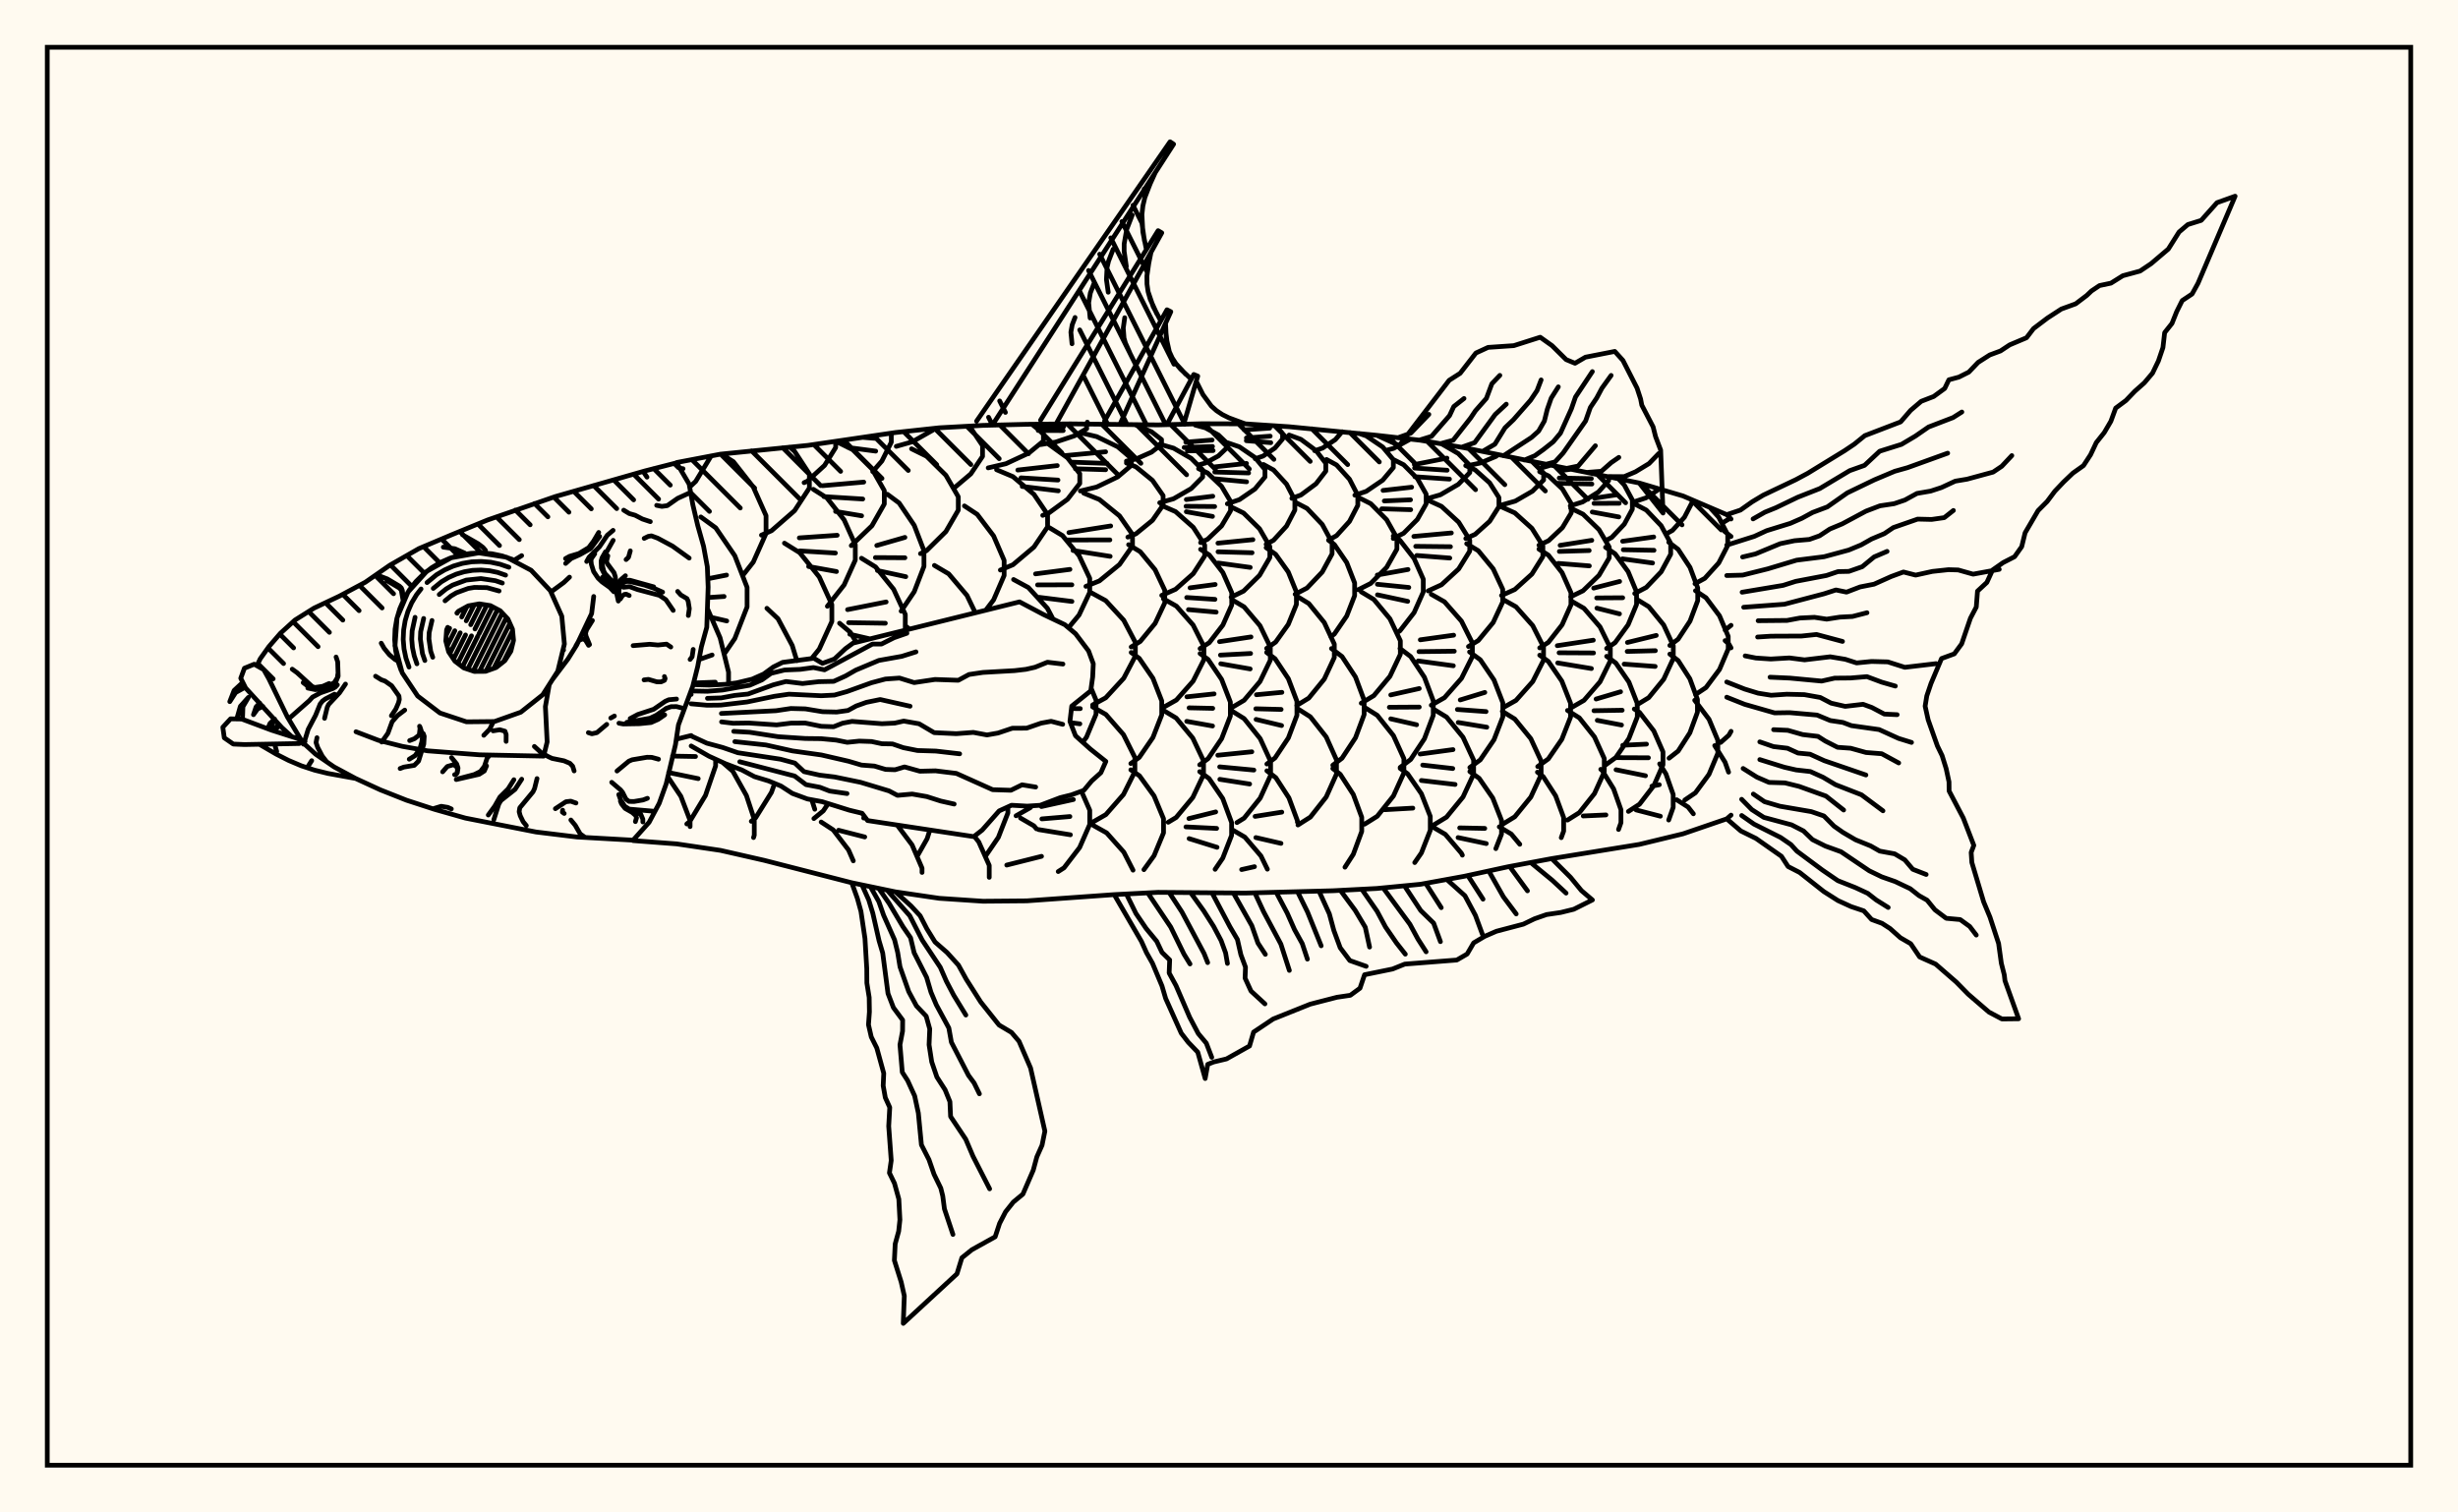 <svg xmlns="http://www.w3.org/2000/svg" width="520" height="320"><rect x="0" y="0" width="520" height="320" fill="floralwhite"/><rect x="10" y="10" width="500" height="300" stroke="black" stroke-width="1" fill="none"/><path stroke="black" stroke-width="1" fill="none" stroke-linecap="round" stroke-linejoin="round" d="
M 143.14 97.86 152.42 96.09 170.93 94.23 189.45 91.51 198.7 90.51 207.96 90 217.21 89.77 226.47 89.68 244.98 89.9 254.23 89.65 263.49 89.68 272.74 90.29 291.26 92.1 300.51 93.15 309.77 94.73 346.79 102.19 356.04 104.93 365.3 108.89 366.21 109.81 
M 366.21 172.46 365.3 173.25 356.04 176.42 346.79 178.66 328.28 181.66 319.02 183.39 309.77 185.4 300.51 187.09 291.26 187.98 282 188.46 263.49 188.95 244.98 188.8 235.72 189.28 217.21 190.6 207.96 190.68 198.7 190.06 189.45 188.7 180.19 186.77 161.68 182.03 152.42 179.92 143.17 178.55 133.94 177.85 
M 142.67 166.44 141.27 164.34 
M 149.66 167.08 151.39 162.05 151.39 160.63 
M 146.22 146.93 146.03 146.61 
M 143.07 156.4 146.22 155.62 
M 142.28 159.97 147.14 160.06 
M 141.46 163.45 147.71 164.74 
M 154.13 144.7 154.13 142.21 152.34 134.95 149.72 128.9 
M 147.88 139.55 150.65 138.58 
M 146.72 144.51 151.32 144.33 
M 157.91 168.32 155.03 163.18 152.88 161.32 
M 145.9 103.05 147.18 101.85 150.45 96.46 
M 143.81 99.06 144.5 99.17 
M 153.42 138.07 155.45 135.1 158.05 128.41 158.05 124.27 155.45 117.58 151.42 111.68 148.26 109.37 
M 149.74 122.45 153.7 121.67 
M 149.77 126.43 153.18 126.2 
M 150.09 130.53 153.75 131.38 
M 162.29 169.12 163.2 167.65 163.88 165.75 
M 157.12 121.77 159.36 118.92 162.06 112.86 162.06 109.1 159.36 103.04 155.15 97.68 152.61 96.07 
M 168.58 139.8 167.6 136.57 164.59 130.91 162.24 128.7 
M 172.37 171.22 171.73 169.21 
M 161.09 113.22 163.22 112.29 168.09 108.05 171.23 103.25 171.23 100.28 168.09 95.48 167.07 94.59 
M 171.7 139.34 173.32 137.33 175.98 131.5 175.98 127.9 173.32 122.07 169.18 116.93 165.95 114.92 
M 174.17 171.56 175.19 170.04 
M 170.11 102.12 170.79 101.81 174.44 98.47 176.79 94.69 176.79 93.37 
M 175.03 128.27 178.58 123.75 180.94 118.5 180.94 115.24 178.58 109.99 174.93 105.34 172.07 103.53 
M 169.1 113.8 177.11 113.25 
M 169.2 116.56 176.73 117.01 
M 171.07 119.86 176.96 120.92 
M 181.15 135.9 179.89 133.78 177.61 131.86 
M 182.71 173.08 182.77 173.08 
M 180.09 115.44 184.46 111.24 187.08 106.64 187.08 103.8 184.46 99.2 180.39 95.14 177.21 93.56 
M 174.01 102.76 182.73 102 
M 174.3 105.07 182.52 105.58 
M 176.77 108.21 182.28 109.13 
M 191.51 133.33 191.52 130.01 189.05 124.67 185.23 119.95 182.25 118.11 
M 179.31 128.98 187.47 127.36 
M 179.53 131.74 187.3 131.86 
M 179.78 134.19 184.06 135.18 
M 184.62 99.78 186.57 97.54 188.56 93.55 188.56 91.64 
M 182.49 92.53 185.03 92.74 
M 179.42 94.68 185.26 95.45 
M 190.64 129.3 193.41 125.19 195.47 119.83 195.47 116.51 193.41 111.15 190.21 106.42 187.72 104.57 
M 185.48 115.41 191.44 113.7 
M 185.19 117.97 191.44 118.01 
M 185.62 120.71 191.62 122.01 
M 192.42 133.11 191.59 132.46 
M 189.61 94.44 192.99 93.48 197.31 91.03 197.73 90.62 
M 194.73 117.14 196.02 116.5 200.1 112.48 202.73 107.93 202.73 105.11 200.1 100.55 196.02 96.53 192.84 94.96 
M 206.34 129.66 204.57 125.98 200.7 121.41 197.68 119.63 
M 201.78 103.31 205.38 100.26 207.86 96.56 207.86 94.28 205.38 90.58 204.9 90.17 
M 208.54 129.11 210.2 126.92 212.43 121.76 212.43 118.56 210.2 113.39 206.73 108.82 204.03 107.04 
M 211.84 175.53 213.22 172.01 213.22 170.72 
M 209.06 98.99 212.82 98.11 217.64 95.87 220.74 93.32 220.74 91.75 218.31 89.76 
M 211.63 120.61 214.29 119.49 218.74 115.74 221.62 111.48 221.62 108.85 218.74 104.6 214.29 100.84 210.82 99.38 
M 222.73 130.89 221.57 128.69 217.56 124.31 214.42 122.61 
M 214.95 172.6 217.96 170.89 218.31 170.49 
M 219.27 175.36 218.73 174.73 215.89 173.08 
M 220.17 94.06 223.3 93.54 227.31 92.21 229.9 90.7 229.83 89.73 
M 219.3 90.21 225.04 90.26 
M 219.63 91.08 224.93 91.1 
M 220.59 109.04 221.81 108.59 225.84 105.64 228.43 102.29 228.43 100.22 225.84 96.87 221.73 93.89 
M 215.32 99.45 223.67 98.51 
M 215.99 101.1 223.82 101.57 
M 216.25 102.92 223.89 103.85 
M 226.04 132.82 228.28 130.12 230.54 125.32 230.54 122.35 228.28 117.55 224.77 113.31 222.03 111.66 
M 219.07 121.42 226.35 120.47 
M 219.5 123.75 226.76 123.73 
M 219.84 126.38 226.77 127.25 
M 229.06 157.04 229.85 155.97 231.87 151.12 231.87 148.12 230.83 145.61 
M 226.67 149.91 228.54 149.93 
M 226.45 152.89 228.45 153.15 
M 230.41 174.72 230.54 174.44 230.54 171.42 228.78 167.41 
M 220.31 170.65 227.08 169.16 
M 220.41 173.26 226.34 172.76 
M 228.55 103.88 232.02 103.04 236.46 100.9 239.33 98.47 239.33 96.96 236.46 94.53 232.02 92.38 228.76 91.6 
M 225.29 96.4 233.9 95.59 
M 226.67 97.78 234.22 98.05 
M 227.5 99.18 233.91 99.38 
M 229.73 124.06 232.59 122.9 236.84 119.43 239.58 115.51 239.58 113.08 236.84 109.15 232.59 105.69 229.26 104.33 
M 226.13 112.68 234.97 111.28 
M 225.75 114.25 234.8 114.23 
M 227 116.47 234.86 117.71 
M 231.15 149.15 233.92 147.64 237.73 143.5 240.19 138.81 240.19 135.91 237.73 131.22 233.92 127.08 230.95 125.46 
M 231.04 174.02 233.95 172.35 237.68 168.09 240.09 163.25 240.09 160.26 237.68 155.43 233.95 151.16 231.15 149.56 
M 231.33 174.66 231.29 174.63 
M 238.3 97.56 240.34 97.11 243.62 95.66 245.73 94.02 245.73 93 243.62 91.36 240.1 89.85 
M 238.6 113.64 240.32 112.94 243.81 110.09 246.06 106.86 246.06 104.86 243.81 101.63 240.32 98.78 238.3 97.96 
M 239.31 136.88 241.22 135.72 244.37 131.89 246.41 127.56 246.41 124.88 244.37 120.55 241.22 116.73 238.76 115.24 
M 239.23 161.55 241.01 160.25 243.91 156.03 245.77 151.25 245.77 148.29 243.91 143.51 241.01 139.29 239.31 138.05 
M 246.15 173.97 246.15 173.22 244.15 168.4 241.06 164.14 239.23 162.88 
M 245.34 106.37 248.27 105.53 252.01 103.37 254.43 100.93 254.43 99.42 252.01 96.98 248.27 94.82 245.34 93.98 
M 245.77 125.97 248.7 124.68 252.44 121.37 254.86 117.63 254.86 115.31 252.44 111.56 248.7 108.25 245.77 106.96 
M 246.11 149.67 248.87 148.11 252.41 144.11 254.69 139.58 254.69 136.77 252.41 132.24 248.87 128.24 246.11 126.68 
M 247.14 173.97 248.82 172.96 252.34 168.73 254.61 163.93 254.61 160.96 252.34 156.16 248.82 151.92 246.06 150.26 
M 253.56 98.36 255 97.97 257.75 96.47 259.53 94.77 259.53 93.72 257.75 92.02 255 90.52 252.85 89.94 
M 250.86 93.55 256.43 93.1 
M 250.51 94.68 256.51 94.46 
M 251.19 95.39 256.64 95.33 
M 253.99 114.8 255.47 114.09 258.43 111.27 260.33 108.07 260.33 106.09 258.43 102.89 255.47 100.07 253.56 99.16 
M 250.97 105.69 256.57 104.99 
M 250.91 107.12 256.97 107.17 
M 250.97 108.27 256.51 109.26 
M 253.88 137.23 255.83 135.97 258.71 132.24 260.58 128.01 260.58 125.39 258.71 121.15 255.83 117.42 253.99 116.23 
M 251.76 124.37 257.08 123.66 
M 251.05 126.42 257.03 126.81 
M 251.42 128.98 257.29 129.51 
M 253.8 161.82 255.58 160.51 258.44 156.29 260.29 151.5 260.29 148.54 258.44 143.75 255.58 139.53 253.88 138.27 
M 251.09 147.43 256.85 146.81 
M 251.56 149.76 256.56 149.87 
M 251.05 152.62 256.52 153.6 
M 260.55 174.03 258.68 168.96 255.78 164.72 253.8 163.26 
M 251.52 173.19 257.19 171.78 
M 259.65 106.59 262.21 105.71 265.49 103.46 267.61 100.91 267.61 99.34 265.49 96.79 262.21 94.54 259.64 93.66 
M 257.06 98.77 263.7 98.05 
M 256.99 99.87 264.15 100.07 
M 257.04 101.31 263.72 101.94 
M 260.45 126.35 263.09 125.06 266.46 121.73 268.64 117.97 268.64 115.64 266.46 111.87 263.09 108.55 260.45 107.25 
M 257.66 114.92 265.06 114.18 
M 257.68 116.75 264.88 116.95 
M 257.71 119.12 264.49 120.05 
M 260.56 149.73 263.19 148.17 266.56 144.19 268.74 139.68 268.74 136.89 266.56 132.38 263.19 128.4 260.56 126.84 
M 258 135.76 264.65 134.76 
M 258.19 138.6 264.57 138.26 
M 258.26 140.44 264.48 141.53 
M 261.68 174.04 263.2 173.1 266.6 168.86 268.8 164.05 268.8 161.08 266.6 156.28 263.2 152.04 260.54 150.38 
M 257.63 159.79 264.83 159.06 
M 258.03 162.25 265.26 162.93 
M 258.06 164.89 264.37 165.88 
M 265.54 97.06 267.22 96.49 269.72 94.8 271.33 92.89 271.33 91.71 269.98 90.11 
M 263.2 90.95 268.61 90.58 
M 263.68 92.66 268.72 92.28 
M 263.67 93.24 268.84 93.66 
M 267.86 115.16 269.43 114.3 272.17 111.31 273.93 107.92 273.93 105.82 272.17 102.43 269.43 99.44 267.29 98.27 
M 267.96 137.19 269.87 135.85 272.54 132.11 274.26 127.88 274.26 125.25 272.54 121.02 269.87 117.28 267.86 115.87 
M 268.01 161.65 269.74 160.36 272.56 156.13 274.37 151.34 274.37 148.38 272.56 143.6 269.74 139.37 267.96 138.04 
M 265.8 146.99 271.19 146.48 
M 265.67 149.96 271.03 150.1 
M 265.73 152.21 271.13 153.51 
M 274.47 173.94 274.47 173.64 272.68 168.81 269.91 164.54 268.01 163.08 
M 265.52 172.73 271.17 171.83 
M 273.3 105.44 275.22 104.73 278.41 102.36 280.48 99.68 280.48 98.02 278.41 95.33 275.22 92.96 272.72 92.04 
M 273.99 125.73 276.51 124.41 279.73 121.02 281.81 117.18 281.81 114.8 279.73 110.96 276.51 107.57 273.99 106.25 
M 274.32 149.27 276.88 147.7 280.16 143.67 282.28 139.11 282.28 136.28 280.16 131.72 276.88 127.69 274.32 126.12 
M 275.55 173.93 277.21 172.88 280.57 168.61 282.74 163.77 282.74 160.77 280.57 155.93 277.21 151.66 274.59 149.99 
M 278.12 95.36 279.79 94.81 282.49 93.02 283.93 91.34 
M 281.06 114.27 282.76 113.33 285.49 110.32 287.25 106.91 287.25 104.8 285.49 101.39 282.76 98.38 280.63 97.21 
M 281.52 134.72 282.29 134.15 284.9 130.34 286.58 126.02 286.58 123.34 284.9 119.02 282.29 115.21 281.06 114.31 
M 281.96 161.9 283.91 160.42 286.76 156.09 288.59 151.18 288.59 148.15 286.76 143.24 283.91 138.91 281.68 137.22 
M 288.08 173.69 288.08 172.92 286.3 168.09 283.53 163.82 281.96 162.6 
M 286.62 104.77 289.03 103.96 292.52 101.59 294.77 98.92 294.77 97.26 292.52 94.58 289.03 92.22 287.53 91.71 
M 287.35 124.77 289.98 123.44 293.35 120.04 295.52 116.19 295.52 113.81 293.35 109.96 289.98 106.56 287.35 105.23 
M 287.98 148.78 290.64 147.18 294.05 143.09 296.25 138.44 296.25 135.57 294.05 130.93 290.64 126.83 287.98 125.23 
M 289.87 173.64 291.36 172.7 294.79 168.4 297 163.53 297 160.51 294.79 155.64 291.36 151.34 288.68 149.66 
M 293.2 95.29 294.81 94.87 298.36 92.91 
M 294.75 113.94 296.95 112.82 299.85 109.9 301.71 106.6 301.71 104.55 299.85 101.25 296.95 98.33 294.7 97.19 
M 292.59 103.76 298.64 103.08 
M 292.85 105.99 298.4 105.75 
M 292.32 107.65 298.44 107.84 
M 295.46 133.92 296.16 133.47 299.16 129.61 301.1 125.24 301.1 122.54 299.16 118.17 296.16 114.31 294.75 113.4 
M 291.37 121.66 297.87 120.49 
M 291.39 123.62 298.04 124.29 
M 291.41 125.85 297.81 127.23 
M 296.21 162.37 298.43 160.69 301.34 156.31 303.21 151.34 303.21 148.26 301.34 143.29 298.43 138.91 296.17 137.2 
M 294.22 147.03 300.25 145.68 
M 293.92 149.64 300.25 149.6 
M 294.22 152.09 299.69 153.34 
M 302.58 172.73 300.7 167.93 297.78 163.71 296.21 162.57 
M 292.89 171.32 298.89 170.98 
M 301.78 105.54 304.73 104.68 308.51 102.48 310.94 99.99 310.94 98.45 308.51 95.96 304.99 93.91 
M 299.21 98.29 306.11 96.93 
M 299.26 99.03 306.15 99.49 
M 299.31 100.86 306.64 101.37 
M 302.12 125.02 304.96 123.72 308.59 120.38 310.93 116.6 310.93 114.26 308.59 110.48 304.96 107.14 302.12 105.84 
M 299.1 113.49 307.04 112.76 
M 299.5 115.59 306.85 115.67 
M 299.73 117.53 306.71 118.07 
M 302.79 149.21 305.59 147.61 309.18 143.53 311.49 138.91 311.49 136.04 309.18 131.42 305.59 127.33 302.79 125.74 
M 300.47 135.37 307.53 134.39 
M 300.19 137.87 307.66 137.78 
M 300.02 139.84 307.46 140.86 
M 306.57 172.21 309.51 168.62 311.75 163.79 311.75 160.81 309.51 155.98 306.03 151.72 303.31 150.06 
M 300.44 159.54 307.39 158.6 
M 300.98 161.87 307.34 162.6 
M 300.69 165.13 307.83 165.97 
M 310.5 98.52 313.11 97.98 316.44 96.58 316.96 96.2 
M 310.09 113.94 312.08 113.05 315.14 110.3 317.11 107.19 317.11 105.27 315.14 102.16 312.08 99.42 310.07 98.51 
M 310.66 136.79 312.74 135.52 315.89 131.7 317.91 127.36 317.91 124.68 315.89 120.35 312.74 116.52 310.28 115.03 
M 310.95 162.39 313.16 160.77 316.06 156.51 317.93 151.68 317.93 148.69 316.06 143.86 313.16 139.59 310.89 137.93 
M 308.92 148.09 314.12 146.5 
M 308.31 150.11 314.38 150.55 
M 308.49 152.86 314.54 153.86 
M 316.55 170.75 315.8 168.84 312.92 164.67 310.95 163.24 
M 317.72 106.83 320.57 106.02 324.21 103.92 326.56 101.55 326.56 100.09 324.15 97.68 
M 317.65 125.99 320.47 124.72 324.08 121.46 326.4 117.76 326.4 115.48 324.08 111.78 320.47 108.52 317.65 107.25 
M 317.94 149.75 320.71 148.19 324.26 144.2 326.54 139.69 326.54 136.89 324.26 132.37 320.71 128.38 317.94 126.82 
M 322.84 169.88 323.85 168.64 326.03 163.93 326.03 161.01 323.85 156.29 320.46 152.13 317.82 150.5 
M 325.72 99.12 327.92 98.46 
M 325.57 115.36 327.62 114.39 330.54 111.63 332.41 108.51 332.41 106.58 330.54 103.46 327.62 100.7 325.72 99.8 
M 325.73 137.08 327.56 135.91 330.47 132.19 332.34 127.99 332.34 125.38 330.47 121.17 327.56 117.45 325.57 116.19 
M 325.31 162.19 327.55 160.57 330.41 156.42 332.26 151.72 332.26 148.8 330.41 144.1 327.55 139.94 325.73 138.62 
M 329.36 169.08 329.1 168.38 326.47 164.31 325.25 163.37 
M 332.19 107.03 334.81 106.2 338.16 104.09 340.32 101.69 340.32 100.84 
M 330.01 99.57 332.32 99.29 
M 329.86 101.14 336.66 101.27 
M 329.46 102.25 336.77 102.41 
M 332.27 126.27 334.9 124.99 338.27 121.73 340.44 118.03 340.44 115.75 338.27 112.05 334.9 108.79 332.27 107.51 
M 330.05 115.38 336.75 114.32 
M 329.89 116.67 336.2 116.48 
M 329.65 119.2 336.23 119.73 
M 332.45 149.71 335.1 148.18 338.49 144.26 340.67 139.82 340.67 137.07 338.49 132.63 335.1 128.71 332.45 127.18 
M 329.45 136.61 337.07 135.45 
M 329.83 138.11 337.12 138.15 
M 329.54 140.26 336.67 141.45 
M 337.01 168.29 337.32 167.9 339.39 163.32 339.39 160.49 337.32 155.92 334.11 151.88 331.61 150.31 
M 339.66 114.39 340.98 113.7 343.63 110.9 345.33 107.74 345.33 105.78 343.63 102.62 342.34 101.26 
M 337.33 105.4 342.19 104.66 
M 337.22 106.5 342.55 106.48 
M 336.85 108.33 342.46 109.37 
M 339.89 137.19 341.68 135.97 344.44 132.18 346.22 127.89 346.22 125.24 344.44 120.95 341.68 117.17 339.66 115.79 
M 337.15 124.43 342.64 123.02 
M 337.78 126.51 343.29 126.47 
M 337.83 128.67 342.61 129.88 
M 339.67 161.84 341.83 160.27 344.6 156.25 346.38 151.69 346.38 148.86 344.6 144.3 341.83 140.28 339.89 138.86 
M 337.66 147.9 342.84 146.36 
M 337.21 150.37 343.18 150.27 
M 337.91 152.41 343.04 153.4 
M 341.67 167.77 341.36 166.9 338.94 163 338.65 162.77 
M 345.74 106.16 348.21 105.34 351.06 103.45 
M 343.19 101.5 343.65 101.53 
M 345.83 125.57 348.28 124.28 351.42 120.99 353.44 117.26 353.44 114.95 351.42 111.21 348.28 107.92 345.83 106.63 
M 343.27 114.52 349.85 113.61 
M 343.42 116.31 349.91 116.43 
M 343.23 118.24 349.61 119.12 
M 346.33 149.11 348.8 147.6 351.96 143.72 353.99 139.33 353.99 136.62 351.96 132.23 348.8 128.36 346.33 126.84 
M 344.29 135.93 350.39 134.44 
M 344.24 137.83 350.2 137.67 
M 343.59 140.51 350.16 141 
M 349.46 166.76 349.87 166.24 351.81 161.81 351.81 159.07 349.87 154.64 346.85 150.73 345.74 150.01 
M 343.3 157.68 348.32 157.44 
M 341.82 160.3 348.73 160.33 
M 341.88 162.86 348.11 164.13 
M 352.67 112.86 353.82 112.22 356.34 109.45 357.96 106.32 357.96 105.76 
M 353.26 136.56 355.01 135.24 357.53 131.41 359.16 127.07 359.16 124.39 357.53 120.05 355.01 116.22 353.03 114.72 
M 353.09 160.42 355.02 158.91 357.5 155.05 359.1 150.69 359.1 147.98 357.5 143.62 355.02 139.76 353.26 138.39 
M 353.28 166.15 352.43 163.73 351.11 161.61 
M 349.47 166.33 351.03 166.03 
M 358.58 123.5 360.66 122.36 363.61 119.1 365.51 115.41 365.51 113.13 363.61 109.44 361.73 107.37 
M 358.68 146.96 360.91 145.47 363.77 141.64 365.61 137.31 365.61 134.63 363.77 130.29 360.91 126.47 358.68 124.98 
M 361 164.58 361.55 163.82 363.41 159.38 363.41 156.63 361.55 152.18 358.52 148.16 
M 364.39 110.63 366.04 109.64 
M 364.95 133.31 366.21 132.3 
M 366.21 113.51 364.83 112.41 
M 364.02 157.08 365.74 155.56 366.21 154.73 
M 366.21 137.07 365.74 136.24 364.95 135.54 
M 365.69 163.37 364.94 161.26 362.75 157.75 
M 145.99 174.89 145.99 173.59 144.04 168.48 142.67 166.44 
M 145.29 174.33 145.93 173.8 149.25 168.29 149.66 167.08 
M 159.41 177.21 159.57 176.71 159.57 173.36 157.91 168.32 
M 158.94 173.77 159.85 173.04 162.29 169.12 
M 172.18 173.19 174.17 171.56 
M 180.52 182.14 179.51 179.83 176.26 175.58 173.72 173.92 
M 177.39 175.66 182.94 177.08 
M 195.06 184.59 195.06 183.68 192.95 178.76 189.79 174.55 
M 182.49 92.53 182.49 92.53 
M 194.21 180.86 196.14 177.44 196.73 175.6 
M 209.28 185.63 209.28 183.1 207.06 178.13 206.11 176.93 
M 208.49 181.14 211.21 177.16 211.84 175.53 
M 218.31 89.76 218.31 89.76 
M 212.98 183.03 220.34 181.18 
M 223.87 184.4 225.1 183.61 228.4 179.31 230.41 174.72 
M 219.72 175.52 226.45 176.62 
M 239.7 184.11 237.75 180.29 234.12 176.22 231.33 174.66 
M 242 184 244.15 181.04 246.15 176.21 246.15 173.97 
M 257.06 183.93 258.68 181.56 260.55 176.75 260.55 174.03 
M 250.89 174.95 257.39 175.27 
M 251.56 177.43 257.47 179.27 
M 268.12 183.9 266.76 181.1 263.35 177.11 260.68 175.55 
M 262.67 183.98 265.39 183.37 
M 269.98 90.11 269.98 90.11 
M 265.68 177.21 271 178.44 
M 274.59 174.55 275.55 173.93 
M 284.53 183.48 286.3 180.74 288.08 175.91 288.08 173.69 
M 288.68 174.38 289.87 173.64 
M 299.29 182.5 300.7 180.46 302.58 175.67 302.58 172.73 
M 304.99 93.91 304.99 93.91 
M 303.31 174.54 306.03 172.88 306.57 172.21 
M 309.37 180.93 309.16 180.51 305.77 176.53 303.12 174.98 
M 316.96 96.2 316.96 96.2 
M 316.45 179.55 317.65 176.48 317.65 173.56 316.55 170.75 
M 308.8 175.16 314.11 175.27 
M 308.46 177.21 314.43 178.48 
M 324.15 97.68 324.15 97.68 
M 317.82 174.43 320.46 172.81 322.84 169.88 
M 321.52 178.63 319.71 176.46 317.18 174.94 
M 327.92 98.46 327.92 98.46 
M 330.29 177.23 330.8 175.84 330.8 172.98 329.36 169.08 
M 331.61 173.51 334.11 171.94 337.01 168.29 
M 342.34 101.26 342.34 101.26 
M 342.41 175.5 342.92 174.06 342.92 171.32 341.67 167.77 
M 334.94 172.64 339.74 172.42 
M 343.65 101.53 343.65 101.53 
M 344.5 171.68 346.85 170.15 349.46 166.76 
M 353.02 173.5 353.97 170.81 353.97 168.1 353.28 166.15 
M 346.12 171.36 351.26 172.69 
M 361.73 107.37 361.73 107.37 
M 356.42 169.27 358.67 167.74 361 164.58 
M 358.24 172.18 357.12 170.75 354.71 169.21 
M 206.6 89.1 247.53 30 248.28 30.5 209.93 89.96 
M 220.13 88.9 245 48.8 245.78 49.26 223.41 89.71 
M 233.67 89.07 246.88 65.54 247.69 65.95 236.91 89.82 
M 247.21 89.18 252.55 79.23 253.39 79.58 250.42 89.76 
M 261.94 89.17 263.49 89.68 
M 244.39 36.54 242.81 40.02 242.2 41.78 241.78 43.57 241.58 45.38 241.77 49.06 242.52 52.81 
M 243.5 53.39 242.81 56.78 242.63 58.44 242.65 60.09 242.88 61.7 243.95 64.83 245.56 67.89 
M 246.58 68.41 246.73 71.52 247.38 74.41 247.98 75.72 248.78 76.95 249.75 78.09 252.02 80.23 
M 253.07 80.66 254.49 83.49 256.27 85.92 257.37 86.9 258.61 87.72 259.98 88.4 262.95 89.5 
M 243.56 38.28 242.2 41.78 241.78 43.57 241.58 45.38 241.58 47.21 242.11 50.93 
M 239.53 45.5 238.36 48.52 237.82 51.6 237.82 53.18 238.28 56.38 
M 235.5 52.72 234.52 55.25 234.21 56.53 234.07 59.15 234.45 61.83 
M 231.46 59.94 230.67 61.98 230.31 64.06 230.62 67.28 
M 227.43 67.17 226.83 68.71 226.55 70.29 226.79 72.73 
M 243.12 55.09 242.63 58.44 242.65 60.09 242.88 61.7 243.32 63.28 244.72 66.37 
M 237.94 67.22 237.63 69.41 237.79 71.52 238.08 72.55 238.98 74.56 
M 246.62 69.98 246.97 73.01 247.38 74.41 247.98 75.72 248.78 76.95 250.85 79.18 
M 146.64 144.85 150.02 144.95 153.45 144.79 155.88 144.47 159.1 143.7 161.57 142.6 163.6 141.12 165.56 140.14 172.18 139.27 173.99 140.35 176.53 139.43 178.84 137.26 180.48 136.06 215.69 127.34 220.72 130 225.27 132.17 227.54 134.08 230.29 137.72 231.29 140.43 231.16 143.23 230.75 146.17 226.73 149.4 226.35 152.64 227.53 155.67 230.69 158.5 233.95 161.1 232.9 163.48 230.96 165.22 229.29 167.22 226.63 168.19 224.29 168.77 220.06 170.38 217.32 170.56 213.99 170.37 211.37 171.57 207.79 175.62 206.01 177.01 183.54 173.61 182.38 172.07 179.69 171.42 173.94 169.62 170.8 169.04 167.63 167.87 165.21 166.3 162.58 165.22 159.61 164.32 156.93 162.9 153.47 161.58 149.98 159.99 146.22 157.83 
M 146.22 146.19 149.65 146.26 152.9 145.99 158.6 144.98 161.19 143.85 163.12 142.46 165.97 141.76 169.3 141.62 172.09 141.24 174.43 141.72 184.57 136.27 186.49 136.26 189.13 134.93 191.86 133.98 
M 149.66 147.75 152.57 147.66 155.44 147.13 158.25 146.84 163.58 144.9 166.28 144.19 169.78 144.62 173.2 144.23 176.37 144.16 178.88 143.02 181.05 141.78 185.93 139.73 190.79 138.86 193.78 137.92 
M 146.22 148.91 149.6 149.21 152.47 149.18 158.04 148.52 163.81 147.32 166.91 146.87 173.73 147.2 176.53 147.06 179.15 146.33 184.34 144.46 187.31 143.67 190.29 143.46 193.39 144.42 197.81 143.76 202.74 143.93 204.99 142.71 207.94 142.27 214.64 141.89 217.05 141.61 218.97 141.17 221.59 140.11 224.87 140.5 
M 152.61 150.95 164.17 150.37 167.31 149.9 170.38 149.98 174.02 150.58 177 150.65 179.39 150.32 181.13 149.37 183.28 148.6 186.21 148 192.53 149.42 
M 152.65 152.73 155.08 153.02 158.37 152.97 164.29 153.37 167.39 152.99 170.36 152.98 173.75 153.67 176.35 153.76 178.25 153.01 180.26 152.63 186.58 153.12 189.29 152.99 191.19 152.56 194.43 153.13 197.62 155.01 202.3 155.23 205.91 154.96 208.8 155.5 211.15 155.09 214.15 154.08 217.19 154.06 220.25 153 222.37 152.61 224.82 153.25 
M 155.22 154.74 158.61 154.93 164.62 155.87 170.39 156.25 173.72 156.29 176.9 156.59 179.24 157.06 181.78 156.8 184.38 156.89 186.57 157.36 188.81 157.4 191.1 158.19 194.1 158.79 198 158.91 203.02 159.49 
M 155.46 156.91 162.04 157.62 167.67 158.88 173.76 159.73 179.52 161.06 182.25 161.87 184.98 162.08 187.35 162.79 189.35 162.86 191.36 162.26 194.6 163.17 197.9 163.09 202.31 163.63 210 167.08 213.86 167.2 216.22 166.05 219.1 166.52 
M 146.22 155.71 149.53 157.24 152.89 158.15 156.1 159.26 165.12 160.63 168.16 161.45 170.09 163.26 173.39 164 176.58 164.39 182.06 165.52 188.09 167.34 189.86 168.28 192.98 168 196.07 168.54 199.01 169.48 201.86 170.12 
M 156.5 161.17 168.11 164.19 170.51 166.01 173.46 166.57 175.53 167.37 179.19 167.9 
M 189.45 188.7 192.73 191.68 194.66 193.76 196.08 196.51 197.81 199.31 200.35 201.53 202.76 204.19 204.42 207.2 207.48 212.01 211.35 216.87 213.99 218.44 215.58 220.31 218.02 225.96 221.05 239.33 220.45 242.3 219.35 244.77 218.59 247.58 216.4 252.65 214.37 254.33 212.73 256.4 211.47 258.84 210.53 261.68 205.61 264.41 203.49 266.12 202.45 269.52 191.09 280 191.31 274.18 190.65 271.25 189.21 266.67 189.38 263.19 190.12 260.5 190.38 258.08 190.15 253.7 189.23 250.36 188.16 248.16 188.54 245.53 188.01 238.27 188.23 234.3 187.29 232.23 186.84 229.71 186.96 227.08 185.49 221.73 184.32 219.39 183.73 216.8 183.93 214.08 183.88 211.04 183.39 207.98 183.37 204.98 182.99 198.57 182.14 192.83 181.38 190.08 180.19 186.77 
M 187.67 188.33 192.46 193.74 195.1 198.91 198.92 204.66 200.22 207.63 201.76 210.56 204.33 214.76 
M 185.9 187.96 188.08 191.11 191.03 196.08 192.63 198.4 193.39 201.59 196.03 206.79 196.95 209.93 198.08 212.6 200.73 217.49 201.27 220.51 204.88 227.51 206.08 229.14 207.2 231.43 
M 184.13 187.59 185.92 190.76 186.93 193.64 189.25 198.85 189.9 201.49 190.4 204.56 192.25 209.81 193.88 212.83 195.94 215 196.69 217.7 196.55 221.05 197.11 224.67 198.2 227.87 199.94 230.58 200.96 233.09 201.1 236.23 204.31 241.04 205.84 244.64 209.36 251.53 
M 182.35 187.22 183.79 190.41 184.65 193.23 185.97 199.04 186.74 201.64 187.86 210.2 189.01 213.19 190.96 215.82 190.94 218.16 190.39 221.05 190.88 226.86 192.01 228.61 193.5 231.87 194.28 235.5 194.93 242.22 196.53 245.36 197.6 248.45 199.03 251.39 199.44 253.03 199.8 255.78 201.6 261.18 
M 328.28 181.66 332.26 185.63 334.56 188.43 336.88 190.41 332.94 192.38 330.18 193.06 327.19 193.5 324.62 194.4 322.28 195.53 316.58 197.03 314.09 198.11 311.76 199.49 310.38 201.85 308.19 203.12 297.19 203.98 294.61 205.02 288.68 206.23 287.71 209.08 285.67 210.58 282.83 211 277.2 212.45 269.34 215.6 265.2 218.37 264.34 221.31 259.47 224.04 256.75 224.69 255.5 225.19 254.96 228.19 253.39 222.61 251.38 220.52 249.9 218.6 246.6 211.25 245.82 208.6 243.81 203.8 242.54 201.55 241.48 199.19 235.72 189.28 
M 323.83 182.49 328.42 186.27 331.31 188.96 
M 319.37 183.32 323.14 188.48 
M 314.95 184.27 318.05 189.75 320.76 193.37 
M 310.52 185.23 313.74 190.24 
M 306.07 186.07 309.91 189.52 312.13 193.67 313.6 197.65 
M 301.61 186.89 304.9 192.04 
M 297.12 187.42 300.56 192.65 303.29 195.31 304.73 199.23 
M 292.61 187.85 298.27 195.54 299.97 198.68 301.7 201.38 
M 288.09 188.14 291.34 192.82 293.11 196.13 295.42 199.49 297.3 201.88 
M 283.57 188.38 286.69 192.6 288.83 196.18 289.74 200.38 
M 279.04 188.54 281.23 193.35 282.18 196.86 283.53 200.53 285.56 203.23 289.02 204.45 
M 274.51 188.68 276.61 192.95 279.5 200.11 
M 269.99 188.79 272.32 193.2 273.86 196.68 275.5 199.65 276.59 202.93 
M 265.46 188.9 267.33 192.92 270.97 199.74 272.77 205.32 
M 260.93 188.93 264.83 195.85 266.12 199.53 267.69 201.92 
M 256.4 188.89 260.21 196.1 261.78 198.77 262.51 201.99 263.49 204.63 263.4 206.95 264.65 209.68 267.6 212.4 
M 251.87 188.85 254.63 192.68 256.75 196.01 258.33 199 259.28 201.61 259.67 203.84 
M 247.34 188.82 250.05 192.97 254.73 201.75 255.49 203.66 
M 242.81 188.91 247.67 196.14 250.47 201.86 251.75 203.95 
M 238.29 189.15 240.31 193.26 242.47 196.44 244.71 199.16 245.82 201.5 247.45 203.1 247.34 205.87 248.79 208.53 251.67 215.21 253.5 218.68 255.2 220.71 256.35 223.7 
M 365.3 108.89 368.2 107.92 370.68 106.17 373.03 104.76 379.91 101.49 382.43 100.14 390.21 95.37 392.28 93.98 394.51 92.17 402.09 89.26 404.2 86.82 406.44 84.91 409.08 83.89 411.41 82.19 412.29 80.36 414.4 79.79 416.51 78.73 418.47 76.68 420.94 75.1 423.22 74.25 425.15 72.97 428.72 71.46 430.2 69.52 433.15 67.29 436.09 65.38 439.12 64.28 441.46 62.51 442.46 61.56 444.16 60.42 446.58 59.91 449.09 58.34 452.74 57.35 455.08 55.78 458.72 52.69 460.99 49.09 462.85 47.51 465.67 46.63 469.02 42.88 472.85 41.51 464.99 59.95 463.75 62.2 461.65 63.6 460.49 65.93 459.49 68.43 457.94 70.38 457.58 73.54 456.62 76.37 455.38 78.94 453.64 81 451.62 82.79 449.76 84.73 447.58 86.35 446.56 89.14 445.16 91.53 443.48 93.64 442.27 96.21 440.77 98.51 438.53 100.1 436.57 101.97 434.71 103.93 433.07 106.12 431.16 108.04 428.42 112.73 427.7 115.66 426.19 117.79 423.78 119.03 421.53 120.6 420.33 123.23 418.35 125.07 418.09 128.44 416.85 130.81 415 136.22 413.44 138.34 410.74 139.33 408.51 144.61 407.62 147.24 407.27 149.41 407.91 152.3 409.86 157.81 410.86 159.87 411.72 162.63 412.32 165.43 412.34 167.35 415.34 173.07 417.57 178.86 417.01 180.35 417.15 182.47 419.65 190.82 420.99 194.05 422.81 199.61 423.39 203.81 424.01 206.24 424.16 207.5 427.05 215.55 423.52 215.59 420.78 214.14 416.38 210.35 413.86 207.78 409.49 203.98 406.11 202.47 404.22 199.67 402.03 198.4 399.86 196.46 398.16 195.36 395.95 194.55 394.3 192.72 391.62 191.82 388.83 190.54 385.83 188.63 380.73 184.6 378.28 183.34 376.87 181.17 371.48 177.39 368.28 175.81 365.3 173.25 
M 370.87 109.79 373.37 108.37 375.71 107.42 380.33 105.2 384.98 103.37 391.31 99.58 394.45 98.46 397.65 95.47 402.26 94.02 405.19 92.28 408 90.34 413.18 88.35 415.04 87.17 
M 365.3 115.33 371.14 113.48 373.74 112.28 378.75 110.73 381.19 109.66 383.45 108.43 386.58 107.25 390.81 104.28 396.54 101.52 400.84 99.71 403.54 98.95 412.04 95.88 
M 368.65 117.85 371.38 117.2 376.62 115.03 379.63 114.4 382.78 114.13 384.94 113.36 387.11 111.93 389.73 110.84 394.75 108.15 397.71 107.02 400.71 106.57 402.98 105.8 405.54 104.4 408.44 103.9 410.73 103.15 413.64 101.8 416.15 101.38 421.66 99.88 423.49 98.65 425.61 96.39 
M 365.3 121.77 368.67 121.68 373.97 120.36 380.08 118.52 385.9 117.79 391.1 116.38 393.73 115.29 395.96 114.03 398.65 112.9 400.55 111.62 405.69 109.83 408.64 109.9 411.32 109.52 413.25 108 
M 368.55 125.3 377.22 123.85 379.89 123 386.4 121.76 388.83 120.94 391.14 120.89 393.97 119.9 396.47 117.84 399.22 116.66 
M 368.88 128.48 377.5 127.84 385.89 125.63 388.4 124.82 390.64 125.28 393.51 124.18 396.46 123.6 400.1 121.97 402.68 121.02 405.26 121.68 408.8 120.9 412.22 120.53 414.26 120.59 417.42 121.48 422.95 120.46 
M 371.94 131.33 378.06 131.27 380.79 130.76 383.86 130.61 386.45 131 389.22 130.57 391.9 130.43 394.97 129.64 
M 371.83 134.78 374.65 134.6 381.13 134.57 384.29 134.24 389.79 135.71 
M 369.2 138.77 371.46 139.22 374.62 139.43 378.56 139.2 381.76 139.61 387.19 138.96 390.37 139.49 392.77 140.26 395.93 139.95 399.37 140.04 402.98 141.19 409.59 140.41 
M 374.46 143.28 378.66 143.47 385.37 144.1 388.12 143.48 391.46 143.45 394.96 143.16 398.09 144.33 400.97 145.16 
M 365.3 144.29 369.09 145.79 371.93 146.66 374.69 147.1 378.02 146.88 381.72 146.97 385.09 147.57 387.39 148.77 390.36 149.45 394.14 149.01 396 149.69 398.63 151.08 401.35 151.21 
M 365.3 147.51 369.1 149.02 375.42 150.83 378.6 150.78 384.41 151.29 387.2 152.45 389.87 152.85 391.67 153.53 397.54 154.36 401.65 156.23 404.39 157.08 
M 375.21 154.38 378.22 154.52 381.37 155.42 384.6 155.8 386.15 156.79 388.74 158.11 391.52 158.31 394.76 159.21 398.09 159.47 401.68 161.42 
M 372.29 156.96 375.18 157.96 378.14 158.31 380.38 159.33 382.92 159.57 385.93 160.94 394.74 163.97 
M 372.29 160.71 377.49 162.33 379.97 162.9 382.99 163.24 385.67 164.45 388.31 166.02 393.8 168.16 398.35 171.55 
M 368.76 162.59 371.67 164.42 374.25 165.54 377.62 165.64 380.6 166.38 386.29 168.43 390.03 171.38 
M 370.92 168 373.29 169.62 376.55 170.58 383.19 171.72 385.86 172.64 387.99 174.79 389.87 176.11 392.55 177.68 395.75 178.98 397.66 180.07 400.82 180.65 402.97 181.93 404.66 183.92 407.49 185.02 
M 368.45 169.11 370.6 171.29 373.15 172.94 379.02 174.52 381.55 175.82 383.43 177.64 386.19 179.02 389.48 180.21 395.45 184.24 398.09 185.52 400.94 186.52 404.12 188.03 405.97 189.49 407.69 190.46 409.34 192.49 411.73 194.29 414.69 194.56 416.7 196.02 418.09 197.84 
M 368.46 172.54 371.06 174.36 376.68 177.18 378.89 178.7 380.13 180.07 385.54 184.09 388.81 186.33 392.5 187.79 395.13 189.01 396.92 190.41 399.46 192 
M 291.26 92.1 296.02 94.27 306.57 80.47 308.9 78.98 312.23 74.69 314.81 73.5 320.25 73.13 325.84 71.35 328.34 73.13 331.32 76.08 333.2 76.86 335.41 75.57 341.62 74.35 343.34 76.26 346.33 82.12 347.08 84.42 347.33 85.72 349.72 90.31 350.24 92.37 351.32 95.22 351.82 108.55 346.79 102.19 
M 295.76 92.61 298.46 91.64 302.28 87.67 
M 300.26 93.12 302.84 92.32 306.66 87.93 307.55 86.02 309.72 84.31 
M 304.72 93.87 307.42 93.14 311.1 88.46 312.14 86.91 314.45 84.29 315.61 81.19 317.3 79.42 
M 309.19 94.63 311.97 93.65 316.31 87.7 318.66 85.51 
M 313.63 95.52 316.25 93.98 318.39 90.51 320.18 88.8 323.78 84.7 325.17 82.63 326.03 80.38 
M 318.06 96.43 323.99 92.56 325.5 91.21 326.72 89.08 327.33 86.62 328.16 84.24 329.67 81.85 
M 322.5 97.34 324.7 96.42 326.51 95.12 328.59 93.47 330.12 91.64 332.43 86.51 333.3 84 336.87 78.62 
M 326.94 98.26 328.98 97.72 330.68 95.85 335.44 89.07 336.44 86.22 337.79 84.2 338.89 82.14 340.84 79.43 
M 331.38 99.11 333.87 98.6 337.51 94.31 
M 335.84 99.94 338.78 99.71 340.86 97.88 342.47 96.77 
M 340.28 100.83 343.6 100.84 346 99.82 348.86 98.08 350.91 95.96 
M 54.35 140.85 55.05 139.39 56.88 136.82 59.32 133.99 62.39 131.2 66.44 128.66 71.81 126.12 77.28 123.19 82.48 119.58 88.62 116.07 95.63 113.11 103.14 110.02 117.48 105.06 136.46 99.63 143.14 97.92 145.79 102.42 146.57 106.78 147.6 111.16 148.84 115.57 149.64 119.93 149.81 124.22 149.52 132.72 148.38 136.86 147.6 141.03 146.56 145.18 143.53 153.36 142.9 157.55 140.93 165.86 139.46 169.96 137.32 173.98 133.94 177.76 122.08 177.09 113.39 176.03 98.46 173.09 91.94 171.24 86.01 169.31 80.43 167.1 75.22 164.7 70.68 162.26 66.76 159.56 63.61 156.68 
M 125.6 126.2 125.16 129.82 122.01 136.46 120.15 139.44 116.9 143.74 
M 116.2 144.83 115.38 149.49 115.75 156.98 115.01 159.98 101.45 159.7 90.46 158.86 85.1 157.91 80.08 156.64 75.31 154.82 
M 61.73 155.86 59.61 153.92 51.97 145.57 50.93 143.5 51.71 141.38 53.78 140.53 55.79 141.67 56.88 143.62 60.8 151.69 63.73 156.59 
M 63.32 157.31 51.73 157.53 49.36 157.43 47.45 156.11 47.14 153.87 48.78 152.09 51.14 152.13 57.45 154.49 63.44 156.41 
M 85.08 142.34 83.57 136.62 84 130.71 86.32 125.27 90.28 120.88 95.46 118.01 101.29 116.98 107.14 117.89 112.37 120.66 116.42 124.97 118.85 130.37 119.4 136.26 118 142.01 114.82 147 110.18 150.68 104.6 152.66 98.69 152.72 93.07 150.85 88.36 147.26 85.08 142.34 
M 84.86 141.83 84.13 139.73 83.68 137.55 83.49 135.33 83.58 133.1 83.95 130.9 84.59 128.77 85.48 126.73 86.62 124.81 87.99 123.05 89.57 121.48 91.33 120.11 93.24 118.97 95.28 118.07 97.42 117.44 99.61 117.07 101.84 116.98 104.06 117.16 106.24 117.62 108.35 118.34 
M 86.53 141.14 85.88 139.25 85.47 137.28 85.3 135.29 85.39 133.29 85.72 131.31 86.29 129.39 87.09 127.55 88.12 125.83 89.07 124.61 
M 90.34 123.26 92.35 121.6 94.07 120.58 95.9 119.77 97.82 119.2 99.8 118.87 101.8 118.79 103.8 118.95 105.76 119.37 107.66 120.02 
M 88.2 140.45 87.63 138.76 87.26 137.02 87.11 135.25 87.19 133.47 87.81 130.61 
M 91.66 124.5 93.37 123.1 94.9 122.19 96.53 121.47 98.23 120.97 99.99 120.67 101.76 120.6 103.54 120.75 105.28 121.11 106.96 121.69 
M 89.88 139.75 89.37 138.28 88.93 135.21 88.99 133.66 89.63 130.85 
M 92.92 125.79 94.39 124.6 95.73 123.8 98.64 122.73 101.73 122.41 104.8 122.86 106.27 123.36 
M 91.55 139.06 91.12 137.8 90.74 135.18 90.79 133.85 91.39 131.28 
M 94.15 127.12 95.41 126.09 96.56 125.41 99.05 124.5 100.36 124.28 103.02 124.33 105.58 125.04 
M 94.91 137.91 94.31 135.62 94.48 133.26 94.71 132.73 
M 96.65 129.7 96.99 129.32 99.07 128.18 101.4 127.76 103.74 128.13 105.83 129.23 107.45 130.96 108.42 133.12 108.64 135.48 108.08 137.78 106.81 139.77 104.95 141.24 102.72 142.04 100.35 142.06 98.11 141.31 96.23 139.88 94.91 137.91 
M 96.84 129.5 96.71 129.75 
M 95.12 132.93 94.4 134.37 
M 98.78 128.34 97.68 130.54 
M 96.22 133.45 94.59 136.7 
M 100.33 127.95 98.63 131.35 
M 97.36 133.89 95.16 138.28 
M 101.75 127.82 99.58 132.17 
M 98.49 134.34 95.94 139.45 
M 103.01 128.02 100.48 133.08 
M 99.75 134.53 96.85 140.35 
M 104.19 128.37 101.33 134.1 
M 101.09 134.58 97.83 141.1 
M 105.27 128.94 98.94 141.59 
M 106.25 129.69 100.11 141.98 
M 107.14 130.63 101.43 142.05 
M 107.87 131.89 102.81 142 
M 108.45 133.44 104.46 141.42 
M 108.5 136.07 106.54 139.99 
M 54.56 140.4 57.79 143.63 
M 56.69 137.09 59.99 140.39 
M 59.18 134.15 62.11 137.08 
M 62.01 131.54 67.29 136.82 
M 65.28 129.38 69.69 133.79 
M 68.85 127.52 72.53 131.2 
M 72.51 125.74 75.97 129.2 
M 76.05 123.85 80.83 128.63 
M 79.38 121.74 83.26 125.62 
M 82.6 119.52 86.93 123.86 
M 86.05 117.54 89.86 121.35 
M 89.6 115.65 93.2 119.26 
M 93.42 114.04 96.99 117.61 
M 97.25 112.44 101.88 117.07 
M 101.11 110.86 105.67 115.42 
M 105.03 109.35 109.86 114.17 
M 109.03 107.91 112.16 111.04 
M 113.08 106.53 115.91 109.35 
M 117.16 105.17 120.36 108.37 
M 121.36 103.94 125.09 107.66 
M 125.58 102.72 130.47 107.61 
M 129.83 101.53 134.05 105.76 
M 134.05 100.32 139.33 105.6 
M 138.3 99.14 141.8 102.64 
M 142.63 98.04 143.54 98.95 
M 65.12 145.58 66.73 145.91 67.63 145.75 70.06 144.96 71.03 144.3 71.54 143.07 71.44 140.03 71.1 139.01 
M 138.56 171.66 133.11 171.19 132.18 170.6 131.53 169.6 
M 126.86 113.49 124.94 116.07 122.69 117.34 120.81 118.18 119.66 119.21 
M 144.33 149.81 143.13 149.5 141.99 149.51 140.95 149.87 138.84 151.33 137.52 151.96 132.6 152.83 
M 93.64 163.3 94.62 162.17 95.93 161.79 96.57 162.17 96.81 162.77 96.67 163.61 96.28 163.93 
M 136.87 100.95 136.06 99.74 
M 125.33 131.28 124.09 133.27 123.87 133.99 123.98 134.59 124.72 136.38 
M 91.59 171.12 93.34 170.59 94.72 170.82 95.48 171.15 
M 111.35 174.68 110.67 173.85 110.06 172.59 109.83 171.74 109.96 170.91 112.76 167.53 113.09 166.83 113.61 164.73 
M 97.83 113.14 101.14 115.03 102.18 115.82 102.7 116.43 102.76 117.2 
M 129.7 112.21 128.47 113.25 126.83 115.67 124.62 117.89 124.11 118.8 
M 132.31 121.81 131.3 122.69 130.84 123.69 130.71 124.74 130.96 126.67 
M 125.82 117.17 125.15 118.12 125.02 118.54 125.1 119.38 125.59 120.94 126.52 122.32 127.35 123.11 129.02 124.3 129.87 125.21 
M 80.65 136.08 81.27 137.17 82.39 138.54 83.56 139.52 84.46 140.01 
M 95.52 160.29 96.61 161.62 96.9 162.49 96.75 163.51 96.42 163.89 96.17 163.9 
M 142.42 129.15 140.86 126.88 139.5 125.96 134.86 124.73 133.18 124.12 131.93 124.25 
M 127.46 122.14 129.97 124.47 130.41 125.35 130.81 127.17 
M 110.36 117.56 108.58 118.65 
M 81.86 122.85 84.49 124.41 84.9 124.87 85.36 127.52 
M 86.66 156.69 87.69 156.29 88.7 155.5 88.86 154.12 88.76 153.65 
M 145.8 118.08 142.27 115.54 139.15 113.87 137.81 113.37 137.13 113.49 136.28 113.91 
M 136.97 168.9 136.05 169.25 134.12 169.58 133.06 169.56 132.42 169.06 131.7 167.63 131.27 167.11 129.41 165.52 
M 139.31 160.63 137.88 160.24 136.88 160.22 133.74 160.75 133.03 161.05 130.53 163.13 
M 121.81 136.69 122.51 135.47 123.3 135.16 123.86 135.43 124.52 136.54 
M 121.85 169.9 120.73 169.51 119.72 169.63 117.49 171.1 
M 102.93 162.04 102.46 163.12 101.37 163.82 96.52 164.93 
M 119.11 137.47 119.23 137.53 
M 107.07 156.86 107.08 155.4 106.83 154.71 105.74 154.4 104.31 154.63 
M 131.03 101.2 132.56 100.75 
M 79.59 121.59 81.94 122.49 84.5 124.01 84.91 124.4 85.12 124.93 85.42 127.26 
M 133.34 116.55 132.96 117.92 132.45 118.39 
M 141.91 136.89 141.01 136.28 139.19 136.47 137.45 136.31 133.94 136.6 
M 140.56 143.14 140.71 143.57 140.57 143.94 139.85 144.27 138.96 144.26 137.17 143.74 136.25 143.85 
M 128.09 116.75 127.36 118.03 127.17 118.68 127.23 120.2 127.91 121.57 129.97 123.66 130.61 125.51 
M 138.29 124.16 133.26 122.76 132.01 122.8 131.53 123.11 130.97 124.05 130.83 125.01 130.93 125.89 
M 86.58 160.63 87.8 159.88 88.81 158.49 89.25 156.92 89.41 155.52 88.86 153.82 
M 84.65 162.6 85.42 162.3 87.65 161.93 88.55 161.03 89.65 157.44 89.75 155.78 89.54 155.2 
M 93.78 115.76 96.23 116.1 98.25 116.99 98.79 117.42 
M 104.47 173.43 105.52 170.12 105.96 169.38 108.96 167.01 110.37 164.86 
M 120.77 173.49 121.7 174.62 122.74 176.43 123.8 177.19 
M 61.05 152.11 65.43 148.25 66.12 147.49 67.8 146.59 70.36 145.7 70.92 145.38 71.37 144.9 
M 133.11 126 132.47 125.71 132.06 125.77 131.65 126.07 131.22 126.75 
M 134.42 173.83 134.66 173.04 134.5 172.56 133.74 171.89 132.24 171.04 131.48 170.07 131.25 169.5 
M 85.62 150.24 84.11 151.39 82.96 152.69 82.06 155.15 80.75 157 
M 120.48 122.11 119.28 123.24 116.55 125.25 
M 61.82 141.58 62.86 142.34 66.05 145.25 66.6 145.46 68.27 145.21 69.63 144.61 
M 126.66 112.65 125.57 114.5 124.54 115.87 122.48 117.11 120.51 117.7 119.64 118.18 
M 129.21 151.92 129.98 151.49 
M 146.11 104.18 143.36 105.44 141.17 106.98 140.02 107.14 138.92 106.92 
M 145.99 139.52 146.42 138.97 146.65 137.4 
M 104.39 152.66 103.6 154.28 102.35 155.57 
M 145.62 130.23 145.83 128.77 145.58 127.19 145.33 126.65 144.03 125.88 143.36 125.13 
M 121.46 163.11 121.16 162.13 120.57 161.5 119.31 160.97 116.79 160.46 116 160.09 114.49 159.24 113.05 157.93 
M 119.03 171.42 118.97 171.82 119.36 172.11 
M 140.18 125.28 138.32 124.45 136.35 123.79 133.28 123.04 132.59 123.02 132 123.17 131.21 123.95 130.93 124.89 130.96 125.57 
M 129.72 114.32 127.61 118.06 127.38 119.4 127.71 120.8 128.04 121.41 129.93 123.39 130.2 123.9 
M 68.66 151.98 69.23 149.64 69.51 149.06 71.83 146.58 73.09 144.73 
M 124.47 155.01 125.21 155.25 126.28 155.01 128.36 153.26 
M 136 173.91 136 173.32 135.57 172.31 134.66 171.8 132.82 171.29 131.94 170.56 131.59 170.05 130.9 168.11 
M 64.14 144.43 65.35 145.35 66.34 145.76 68.05 145.55 69.66 145 70.72 144.44 71.37 143.39 71.47 142.64 
M 103.56 159.83 103.05 160.41 102.48 162.13 101.64 163.23 100.35 163.87 97.01 164.75 
M 83.62 135.83 83.54 136.6 83.83 137.63 
M 64.35 157.08 65.2 154.31 66.76 151.35 67.73 148.95 68.21 148.34 68.81 147.89 70.77 146.87 
M 137.58 110.37 135.9 109.81 134.36 109.01 133.13 108.66 131.95 107.94 
M 69.12 161.19 68.18 159.98 67.21 158.13 66.86 157.11 67.06 156.08 
M 79.45 143.07 80.66 143.82 81.45 144.1 82.85 145.08 84.4 147.26 84.48 147.99 84.3 148.71 83.74 150.01 82.8 151.43 
M 143.12 147.9 141.48 148.05 140.74 148.38 138.3 150.06 134.95 151.16 133.31 152.03 
M 140.62 151.25 139.22 152.21 137.73 152.87 135.28 153.12 131.86 153.18 130.94 153.01 
M 128.59 117.6 128.31 118.74 128.46 119.22 129.9 121.17 130.16 121.98 130.52 124.67 
M 103.3 172.44 104.66 170.57 105.76 168.64 107.49 166.92 108.72 164.97 
M 63.61 156.68 64.18 157.45 
M 58.82 153.08 58.63 153.96 59.18 153.46 
M 54.95 148.75 54.18 149.55 53.62 151.21 54.5 149.99 55.62 149.46 
M 51.37 144.37 49.53 146.08 48.61 148.45 49.85 146.52 51.88 145.4 
M 63.4 156.68 64.54 156.86 
M 56.65 154.16 57.11 153.06 58.1 152.13 57.65 153.14 57.77 154.6 
M 50.09 152.11 50.85 149.44 52.55 147.55 51.39 149.52 51.3 152.19 
M 54.86 157.47 58.39 159.53 61.06 160.89 63.76 162.03 66.53 162.94 69.37 163.64 75.22 164.7 
M 58.54 158.99 58.19 157.79 
M 65.09 162.26 65.94 160.94 
M 55 157.55 54.96 157.47 
M 146.11 104.23 150.09 108.2 
M 146.37 97.24 156.61 107.48 
M 152.46 96.08 159.65 103.27 
M 159 95.38 169.18 105.56 
M 165.6 94.73 173.61 102.74 
M 172.16 94.05 177.84 99.73 
M 178.48 93.12 186.59 101.22 
M 184.8 92.19 192.15 99.54 
M 191.18 91.33 198.17 98.31 
M 197.72 90.62 205.39 98.29 
M 204.54 90.19 211.39 97.05 
M 211.51 89.91 217.59 96 
M 218.6 89.76 224.61 95.77 
M 225.77 89.68 236.62 100.54 
M 233.11 89.77 241.36 98.03 
M 240.44 89.86 251.03 100.45 
M 247.65 89.83 257.12 99.29 
M 254.73 89.66 264.3 99.23 
M 261.99 89.67 269.5 97.19 
M 269.65 90.08 277.18 97.62 
M 277.54 90.73 285.11 98.3 
M 285.57 91.51 291.8 97.74 
M 293.68 92.37 299.2 97.89 
M 301.95 93.4 312.16 103.61 
M 310.72 94.92 318.35 102.55 
M 319.83 96.79 326.92 103.88 
M 328.95 98.66 335.92 105.64 
M 337.86 100.33 343.91 106.38 
M 347.04 102.26 355.84 111.05 
M 357.65 105.62 364.15 112.13 
M 209.13 88.28 209.97 89.96 
M 211.48 84.83 212.7 87.26 
M 230.03 89.31 230.26 89.78 
M 229.31 79.73 234.35 89.8 
M 228.42 69.8 238.43 89.8 
M 228.34 61.49 242.5 89.8 
M 230.29 57.23 246.58 89.8 
M 232.64 53.78 250.65 89.78 
M 234.99 50.33 248.36 77.06 
M 237.34 46.88 242.72 57.63 
M 239.69 43.43 241.58 47.2 
M 242.05 39.98 242.51 40.9 
"/></svg>